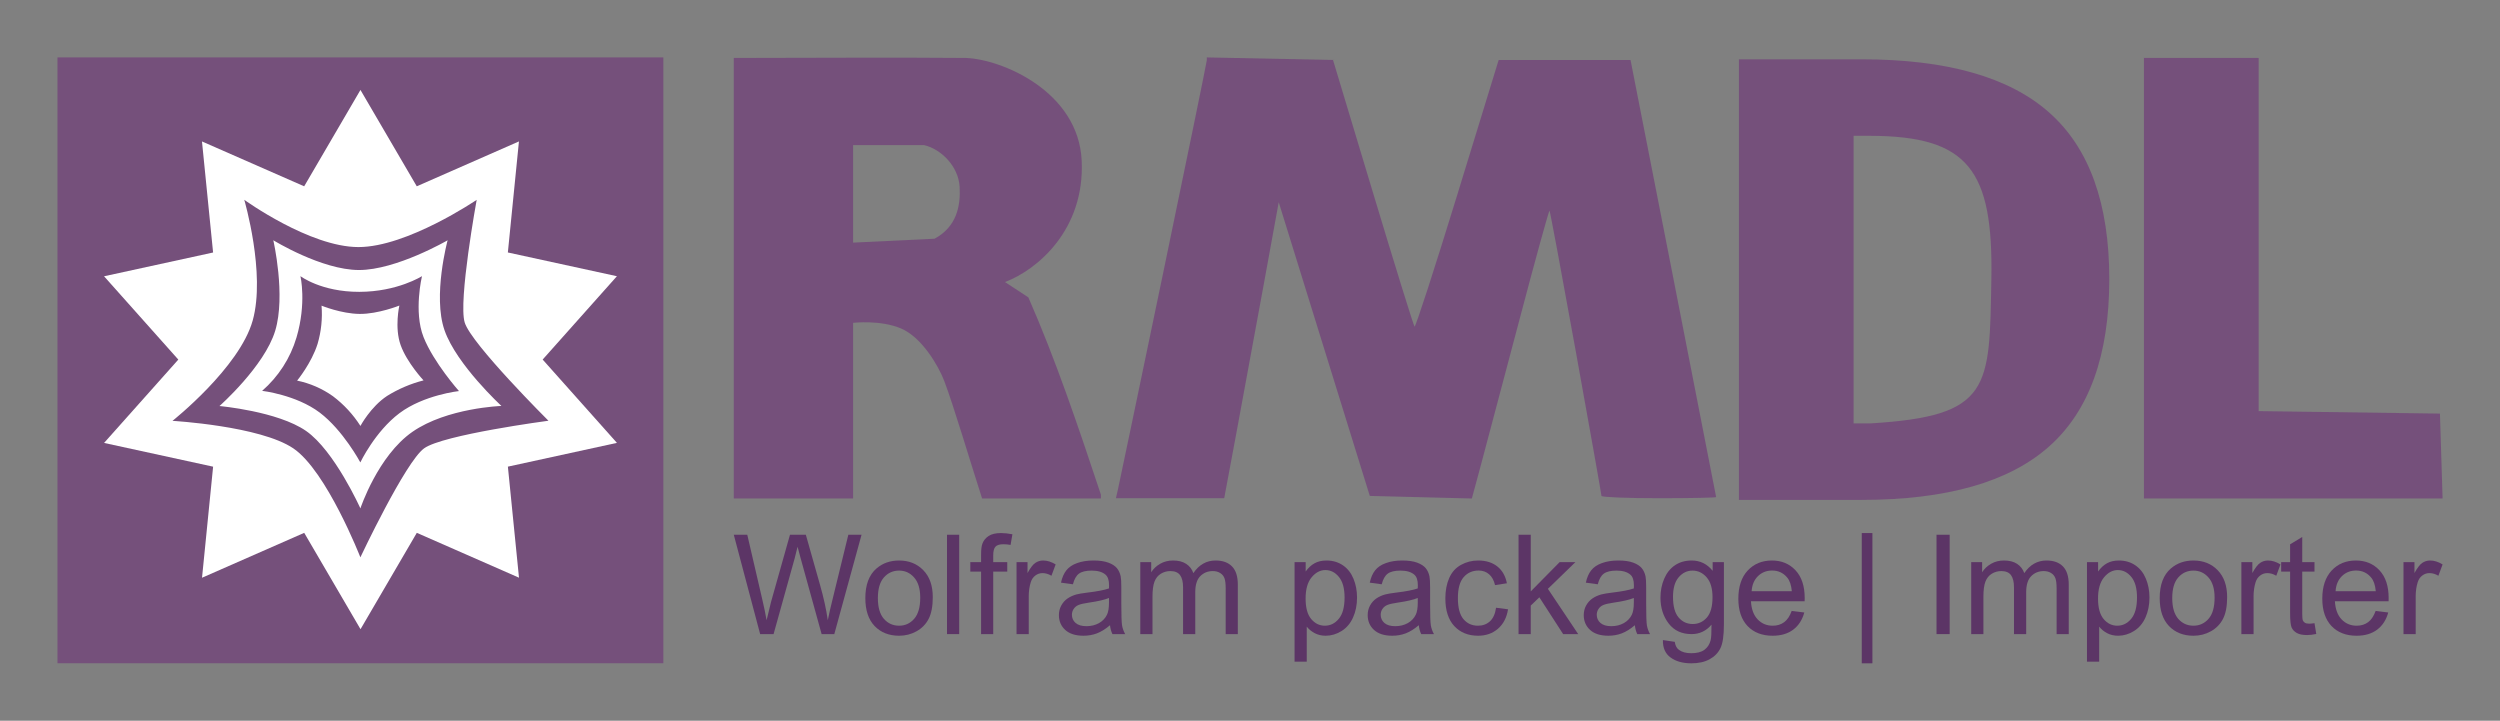 <?xml version="1.0" encoding="UTF-8" standalone="no"?>
<!-- Created with Inkscape (http://www.inkscape.org/) -->

<svg
   xmlns:dc="http://purl.org/dc/elements/1.1/"
   xmlns:cc="http://creativecommons.org/ns#"
   xmlns:rdf="http://www.w3.org/1999/02/22-rdf-syntax-ns#"
   xmlns:svg="http://www.w3.org/2000/svg"
   xmlns="http://www.w3.org/2000/svg"
   xmlns:sodipodi="http://sodipodi.sourceforge.net/DTD/sodipodi-0.dtd"
   xmlns:inkscape="http://www.inkscape.org/namespaces/inkscape"
   width="435.505mm"
   height="125.551mm"
   viewBox="0 0 1543.128 444.866"
   id="svg14758"
   version="1.1"
   inkscape:version="0.91 r13725"
   sodipodi:docname="math_rdml_logo.svg">
  <rect x="0" y="0" width="1543.128" height="444.866" fill="#808080" stroke="none"/>
  <defs
     id="defs14760" />
  <sodipodi:namedview
     id="base"
     pagecolor="#ffffff"
     bordercolor="#666666"
     borderopacity="1.0"
     inkscape:pageopacity="0.0"
     inkscape:pageshadow="2"
     inkscape:zoom="0.35"
     inkscape:cx="670.4212"
     inkscape:cy="217.39445"
     inkscape:document-units="px"
     inkscape:current-layer="layer1"
     showgrid="false"
     fit-margin-top="10"
     fit-margin-left="10"
     fit-margin-right="10"
     fit-margin-bottom="10"
     inkscape:window-width="1916"
     inkscape:window-height="1041"
     inkscape:window-x="0"
     inkscape:window-y="18"
     inkscape:window-maximized="0" />
  <g
     inkscape:label="Layer 1"
     inkscape:groupmode="layer"
     id="layer1"
     transform="translate(583.421,-15.215)">
    <g
       id="g15336"
       transform="matrix(0.954,0,0,0.954,-4.173,2.326)">
      <rect
         y="50.648"
         x="-569.988"
         height="392"
         width="392"
         id="rect14545-0-7"
         style="opacity:1;fill:#75507b;fill-opacity:1;stroke:none;stroke-width:0.1;stroke-miterlimit:4;stroke-dasharray:none;stroke-dashoffset:0;stroke-opacity:1" />
      <g
         transform="matrix(1.059,0,0,1.059,-634.465,4707.259)"
         id="g14720">
        <g
           id="g14640-8"
           transform="translate(-83.253,-1217.55)">
          <polygon
             transform="matrix(1.664,0,0,1.664,171.186,-3159.745)"
             points="149.11,59.676 153.18,18.9 115.664,35.38 94.988,0 74.322,35.383 36.801,18.912 40.881,59.688 0.845,68.417 28.111,99.008 0.849,129.604 40.888,138.324 36.818,179.1 74.336,162.621 95.011,198 115.678,162.617 153.197,179.086 149.119,138.313 189.155,129.583 161.889,98.993 189.151,68.396 "
             id="Shape-4-2-73-3-4"
             style="fill:#ffffff;fill-rule:evenodd;stroke:none;stroke-width:1" />
          <path
             style="fill:#75507b;fill-rule:evenodd;stroke:none;stroke-width:1"
             inkscape:connector-curvature="0"
             d="m 366.835,-3045.985 c 0,0 -14.932,9.551 -38.278,9.6 -23.346,0.049 -35.978,-9.6 -35.978,-9.6 0,0 3.834,16.412 -2.415,37.493 -3.757,12.639 -11.039,23.945 -20.992,32.592 0,0 20.784,2.421 35.138,13.243 14.354,10.821 24.859,30.477 24.859,30.477 0,0 9.013,-18.9 23.914,-30.078 14.901,-11.177 36.352,-13.508 36.352,-13.508 0,0 -15.537,-17.488 -21.659,-33.005 -6.122,-15.517 -0.94,-37.216 -0.94,-37.216 z m -21.339,73.207 c -9.997,6.59 -16.263,18.315 -16.263,18.315 -4.475,-7.014 -10.171,-13.169 -16.818,-18.173 -6.55,-4.653 -13.996,-7.892 -21.865,-9.512 0,0 8.803,-10.695 12.494,-22.433 2.236,-7.573 3.059,-15.492 2.428,-23.363 0,0 12.054,4.942 23.306,5.047 11.252,0.105 24.243,-5.111 24.243,-5.111 0,0 -3.067,13.367 0.765,24.127 3.832,10.76 14.001,21.59 14.001,21.59 -7.87,2.02 -15.387,5.228 -22.291,9.513 l 0,0 z m 47.442,-44.861 c -4.009,-13.084 7.314,-74.957 7.314,-74.957 0,0 -42.423,28.854 -72.232,28.854 -29.81,0 -69.765,-28.882 -69.765,-28.882 0,0 13.206,44.952 5.145,73.774 -8.06,28.823 -49.001,61.283 -49.001,61.283 0,0 53.503,3.082 73.819,16.803 20.316,13.72 40.977,66.582 40.977,66.582 0,0 27.447,-58.245 38.925,-66.582 11.477,-8.337 75.974,-16.875 75.974,-16.875 0,0 -47.147,-46.916 -51.156,-60 l 0,0 z m -31.91,66.755 c -21.142,14.658 -31.82,46.801 -31.82,46.801 0,0 -15.846,-35.295 -33.211,-47.334 -17.365,-12.039 -52.886,-15.205 -52.886,-15.205 0,0 27.406,-24.21 34.025,-45.908 6.619,-21.698 -1.134,-55.385 -1.134,-55.385 0,0 29.49,18.162 52.324,18.193 22.834,0.031 54.174,-18.172 54.174,-18.172 0,0 -9.209,34.015 -1.883,54.994 7.326,20.979 34.764,46.224 34.764,46.224 0,0 -33.211,1.134 -54.353,15.792 z"
             id="path14429-0-9-8-2" />
        </g>
      </g>
    </g>
    <g
       id="g14713"
       transform="translate(-658.981,4450.187)">
      <path
         sodipodi:nodetypes="csscccccsccsccccscsssccccssscc"
         inkscape:connector-curvature="0"
         id="rect14090-6-1-4-7-0-0-1"
         d="m 820.467,-4399.539 0,1.721 c 0,0.948 -12.105,59.94 -26.899,131.09 -14.794,71.15 -27.421,131.595 -28.06,134.321 l -1.162,4.957 33.432,0 33.432,0 7.53,-40.364 c 4.14,-22.2 11.706,-63.308 16.819,-91.351 l 9.295,-50.987 9.228,29.742 c 5.073,16.358 17.719,57.148 28.105,90.643 l 18.882,60.901 31.496,0.797 31.496,0.797 5.577,-20.625 c 3.069,-11.344 13.713,-51.462 23.651,-89.149 9.938,-37.687 18.362,-68.231 18.716,-67.877 0.354,0.354 7.712,39.791 16.354,87.639 8.642,47.847 15.712,87.632 15.712,88.413 0,0.781 15.933,1.422 35.407,1.422 19.474,0 35.391,-0.319 35.369,-0.708 -0.029,-0.39 -11.925,-61.255 -26.445,-135.256 l -26.395,-134.548 c -27.131,0 -54.262,0 -81.393,0 l -25.427,82.825 c -13.984,45.553 -25.909,82.338 -26.5,81.747 -0.591,-0.591 -12.155,-37.864 -25.698,-82.826 l -24.625,-81.747 c -25.965,-0.522 -51.931,-1.05 -77.896,-1.577 z"
         style="opacity:1;fill:#75507b;fill-opacity:1;stroke:none;stroke-width:0.1;stroke-miterlimit:4;stroke-dasharray:none;stroke-dashoffset:0;stroke-opacity:1" />
      <path
         sodipodi:nodetypes="cccczcccccczccccscccc"
         inkscape:connector-curvature="0"
         id="rect14090-1-6-7-7-8-4-7"
         d="m 528.49,-4399.202 c 0,90.643 0,181.286 0,271.929 l 73.647,0 0,-108.43 c 0,0 16.909,-1.955 29.665,3.513 12.756,5.468 22.926,22.81 26.605,32.387 5.977,15.79 15.572,48.353 23.358,72.53 l 73.332,0 0,-2.385 c -13.707,-41.246 -27.88,-83.306 -44.79,-121.774 -4.809,-3.148 -9.616,-6.299 -14.423,-9.45 19.867,-7.495 49.349,-32.191 47.352,-74.92 -1.997,-42.729 -49.149,-62.555 -71.473,-63.401 -47.752,-0.421 -95.514,0 -143.273,0 z m 73.647,53.819 43.905,0 c 10.502,2.518 21.149,13.092 21.855,25.763 0.661,11.875 -1.872,24.684 -15.487,32.001 l -50.273,2.401 0,-60.176 z"
         style="opacity:1;fill:#75507b;fill-opacity:1;stroke:none;stroke-width:0.1;stroke-miterlimit:4;stroke-dasharray:none;stroke-dashoffset:0;stroke-opacity:1" />
      <path
         inkscape:connector-curvature="0"
         id="rect14090-15-2-3-3-3-4-0-6"
         d="m 1398.921,-4399.202 0,135.964 0,135.964 92.17,0 92.164,0 -0.813,-26.201 -0.819,-26.201 -55.944,-0.769 -55.944,-0.769 0,-108.994 0,-108.994 -35.407,0 -35.407,0 z"
         style="opacity:1;fill:#75507b;fill-opacity:1;stroke:none;stroke-width:0.1;stroke-miterlimit:4;stroke-dasharray:none;stroke-dashoffset:0;stroke-opacity:1" />
      <g
         transform="matrix(2.833,0,0,2.833,6998.269,-10159.039)"
         id="text14196-3-3-0-6-9-8"
         style="font-style:normal;font-weight:normal;font-size:131.687px;line-height:125%;font-family:sans-serif;letter-spacing:0px;word-spacing:0px;opacity:1;fill:#75507b;fill-opacity:1;stroke:none;stroke-width:1px;stroke-linecap:butt;stroke-linejoin:miter;stroke-opacity:1">
        <path
           sodipodi:nodetypes="ccczcccscssscc"
           style="fill:#75507b;fill-opacity:1"
           inkscape:connector-curvature="0"
           id="path14201-5-9-4-1-0-2"
           d="m -2039.733,2050.091 0,62.652 3.689,0 c 26.341,-1.586 25.899,-7.651 26.323,-31.423 0.424,-23.771 -4.99,-31.16 -26.323,-31.23 z m -24.989,-16.674 26.684,0 c 18.604,0 32.257,3.879 40.959,11.638 8.702,7.716 13.053,19.804 13.053,36.265 0,16.547 -4.372,28.699 -13.117,36.458 -8.745,7.759 -22.376,11.638 -40.895,11.638 l -26.684,0 z" />
      </g>
    </g>
    <g
       style="font-style:normal;font-variant:normal;font-weight:normal;font-stretch:normal;font-size:85.676px;line-height:125%;font-family:Arial;-inkscape-font-specification:Arial;letter-spacing:0px;word-spacing:0px;fill:#5c3566;fill-opacity:1;stroke:none;stroke-width:1px;stroke-linecap:butt;stroke-linejoin:miter;stroke-opacity:1"
       id="text14686">
      <path
         d="m -114.218,406.617 -16.273,-61.329 8.325,0 9.329,40.203 q 1.506,6.317 2.594,12.55 2.343,-9.831 2.761,-11.337 l 11.672,-41.416 9.789,0 8.785,31.041 q 3.305,11.546 4.769,21.712 1.171,-5.815 3.054,-13.345 l 9.622,-39.408 8.158,0 -16.817,61.329 -7.823,0 -12.927,-46.729 q -1.632,-5.857 -1.924,-7.195 -0.962,4.225 -1.799,7.195 l -13.01,46.729 -8.283,0 z"
         style="font-style:normal;font-variant:normal;font-weight:normal;font-stretch:normal;font-size:85.676px;font-family:Arial;-inkscape-font-specification:Arial;fill:#5c3566"
         id="path15363" />
      <path
         d="m -49.291,384.403 q 0,-12.341 6.861,-18.282 5.731,-4.936 13.973,-4.936 9.162,0 14.977,6.024 5.815,5.982 5.815,16.566 0,8.576 -2.594,13.512 -2.552,4.895 -7.488,7.614 -4.895,2.719 -10.71,2.719 -9.329,0 -15.102,-5.982 -5.731,-5.982 -5.731,-17.236 z m 7.739,0 q 0,8.534 3.723,12.801 3.723,4.225 9.371,4.225 5.606,0 9.329,-4.267 3.723,-4.267 3.723,-13.01 0,-8.241 -3.765,-12.467 -3.723,-4.267 -9.287,-4.267 -5.648,0 -9.371,4.225 -3.723,4.225 -3.723,12.759 z"
         style="font-style:normal;font-variant:normal;font-weight:normal;font-stretch:normal;font-size:85.676px;font-family:Arial;-inkscape-font-specification:Arial;fill:#5c3566"
         id="path15365" />
      <path
         d="m 1.119,406.617 0,-61.329 7.53,0 0,61.329 -7.53,0 z"
         style="font-style:normal;font-variant:normal;font-weight:normal;font-stretch:normal;font-size:85.676px;font-family:Arial;-inkscape-font-specification:Arial;fill:#5c3566"
         id="path15367" />
      <path
         d="m 22.161,406.617 0,-38.571 -6.652,0 0,-5.857 6.652,0 0,-4.727 q 0,-4.476 0.795,-6.652 1.088,-2.928 3.807,-4.727 2.761,-1.841 7.697,-1.841 3.179,0 7.028,0.753 l -1.13,6.568 q -2.343,-0.418 -4.434,-0.418 -3.43,0 -4.853,1.464 -1.422,1.464 -1.422,5.48 l 0,4.1 8.66,0 0,5.857 -8.66,0 0,38.571 -7.488,0 z"
         style="font-style:normal;font-variant:normal;font-weight:normal;font-stretch:normal;font-size:85.676px;font-family:Arial;-inkscape-font-specification:Arial;fill:#5c3566"
         id="path15369" />
      <path
         d="m 44.041,406.617 0,-44.428 6.777,0 0,6.735 q 2.594,-4.727 4.769,-6.233 2.217,-1.506 4.853,-1.506 3.807,0 7.739,2.426 l -2.594,6.986 q -2.761,-1.632 -5.522,-1.632 -2.468,0 -4.434,1.506 -1.966,1.464 -2.803,4.1 -1.255,4.016 -1.255,8.785 l 0,23.26 -7.53,0 z"
         style="font-style:normal;font-variant:normal;font-weight:normal;font-stretch:normal;font-size:85.676px;font-family:Arial;-inkscape-font-specification:Arial;fill:#5c3566"
         id="path15371" />
      <path
         d="m 101.73,401.137 q -4.183,3.556 -8.074,5.02 -3.849,1.464 -8.283,1.464 -7.321,0 -11.253,-3.556 -3.932,-3.598 -3.932,-9.162 0,-3.263 1.464,-5.94 1.506,-2.719 3.891,-4.351 2.426,-1.632 5.438,-2.468 2.217,-0.586 6.693,-1.13 9.12,-1.088 13.429,-2.594 0.042,-1.548 0.042,-1.966 0,-4.602 -2.134,-6.484 -2.887,-2.552 -8.576,-2.552 -5.313,0 -7.865,1.883 -2.51,1.841 -3.723,6.568 l -7.363,-1.004 q 1.004,-4.727 3.305,-7.614 2.301,-2.928 6.652,-4.476 4.351,-1.59 10.082,-1.59 5.689,0 9.245,1.339 3.556,1.339 5.229,3.389 1.673,2.008 2.343,5.104 0.377,1.924 0.377,6.944 l 0,10.04 q 0,10.5 0.46,13.303 0.502,2.761 1.924,5.313 l -7.865,0 q -1.171,-2.343 -1.506,-5.48 z m -0.628,-16.817 q -4.1,1.673 -12.299,2.845 -4.644,0.669 -6.568,1.506 -1.924,0.837 -2.97,2.468 -1.046,1.59 -1.046,3.556 0,3.012 2.259,5.02 2.301,2.008 6.693,2.008 4.351,0 7.739,-1.883 3.389,-1.924 4.978,-5.229 1.213,-2.552 1.213,-7.53 l 0,-2.761 z"
         style="font-style:normal;font-variant:normal;font-weight:normal;font-stretch:normal;font-size:85.676px;font-family:Arial;-inkscape-font-specification:Arial;fill:#5c3566"
         id="path15373" />
      <path
         d="m 120.43,406.617 0,-44.428 6.735,0 0,6.233 q 2.092,-3.263 5.564,-5.229 3.472,-2.008 7.907,-2.008 4.936,0 8.074,2.05 3.179,2.05 4.476,5.731 5.271,-7.781 13.722,-7.781 6.61,0 10.166,3.681 3.556,3.64 3.556,11.253 l 0,30.497 -7.488,0 0,-27.987 q 0,-4.518 -0.753,-6.484 -0.711,-2.008 -2.636,-3.221 -1.924,-1.213 -4.518,-1.213 -4.685,0 -7.781,3.138 -3.096,3.096 -3.096,9.957 l 0,25.812 -7.53,0 0,-28.866 q 0,-5.02 -1.841,-7.53 -1.841,-2.51 -6.024,-2.51 -3.179,0 -5.899,1.673 -2.677,1.673 -3.891,4.895 -1.213,3.221 -1.213,9.287 l 0,23.051 -7.53,0 z"
         style="font-style:normal;font-variant:normal;font-weight:normal;font-stretch:normal;font-size:85.676px;font-family:Arial;-inkscape-font-specification:Arial;fill:#5c3566"
         id="path15375" />
      <path
         d="m 215.644,423.644 0,-61.454 6.861,0 0,5.773 q 2.426,-3.389 5.48,-5.062 3.054,-1.715 7.405,-1.715 5.689,0 10.04,2.928 4.351,2.928 6.568,8.283 2.217,5.313 2.217,11.672 0,6.819 -2.468,12.299 -2.426,5.438 -7.112,8.367 -4.644,2.887 -9.789,2.887 -3.765,0 -6.777,-1.59 -2.97,-1.59 -4.895,-4.016 l 0,21.628 -7.53,0 z m 6.819,-38.989 q 0,8.576 3.472,12.676 3.472,4.1 8.409,4.1 5.02,0 8.576,-4.225 3.598,-4.267 3.598,-13.178 0,-8.492 -3.514,-12.718 -3.472,-4.225 -8.325,-4.225 -4.811,0 -8.534,4.518 -3.681,4.476 -3.681,13.052 z"
         style="font-style:normal;font-variant:normal;font-weight:normal;font-stretch:normal;font-size:85.676px;font-family:Arial;-inkscape-font-specification:Arial;fill:#5c3566"
         id="path15377" />
      <path
         d="m 292.327,401.137 q -4.183,3.556 -8.074,5.02 -3.849,1.464 -8.283,1.464 -7.321,0 -11.253,-3.556 -3.932,-3.598 -3.932,-9.162 0,-3.263 1.464,-5.94 1.506,-2.719 3.891,-4.351 2.426,-1.632 5.438,-2.468 2.217,-0.586 6.693,-1.13 9.12,-1.088 13.429,-2.594 0.042,-1.548 0.042,-1.966 0,-4.602 -2.134,-6.484 -2.887,-2.552 -8.576,-2.552 -5.313,0 -7.865,1.883 -2.51,1.841 -3.723,6.568 l -7.363,-1.004 q 1.004,-4.727 3.305,-7.614 2.301,-2.928 6.652,-4.476 4.351,-1.59 10.082,-1.59 5.689,0 9.245,1.339 3.556,1.339 5.229,3.389 1.673,2.008 2.343,5.104 0.377,1.924 0.377,6.944 l 0,10.04 q 0,10.5 0.46,13.303 0.502,2.761 1.924,5.313 l -7.865,0 q -1.171,-2.343 -1.506,-5.48 z m -0.628,-16.817 q -4.1,1.673 -12.299,2.845 -4.644,0.669 -6.568,1.506 -1.924,0.837 -2.97,2.468 -1.046,1.59 -1.046,3.556 0,3.012 2.259,5.02 2.301,2.008 6.693,2.008 4.351,0 7.739,-1.883 3.389,-1.924 4.978,-5.229 1.213,-2.552 1.213,-7.53 l 0,-2.761 z"
         style="font-style:normal;font-variant:normal;font-weight:normal;font-stretch:normal;font-size:85.676px;font-family:Arial;-inkscape-font-specification:Arial;fill:#5c3566"
         id="path15379" />
      <path
         d="m 340.017,390.344 7.405,0.962 q -1.213,7.656 -6.233,12.006 -4.978,4.309 -12.257,4.309 -9.12,0 -14.684,-5.94 -5.522,-5.982 -5.522,-17.11 0,-7.195 2.385,-12.592 2.385,-5.397 7.237,-8.074 4.895,-2.719 10.626,-2.719 7.237,0 11.839,3.681 4.602,3.64 5.899,10.375 l -7.321,1.13 q -1.046,-4.476 -3.723,-6.735 -2.636,-2.259 -6.401,-2.259 -5.689,0 -9.245,4.1 -3.556,4.058 -3.556,12.885 0,8.953 3.43,13.01 3.43,4.058 8.953,4.058 4.434,0 7.405,-2.719 2.97,-2.719 3.765,-8.367 z"
         style="font-style:normal;font-variant:normal;font-weight:normal;font-stretch:normal;font-size:85.676px;font-family:Arial;-inkscape-font-specification:Arial;fill:#5c3566"
         id="path15381" />
      <path
         d="m 353.906,406.617 0,-61.329 7.53,0 0,34.973 17.821,-18.072 9.747,0 -16.985,16.483 18.7,27.945 -9.287,0 -14.684,-22.716 -5.313,5.104 0,17.612 -7.53,0 z"
         style="font-style:normal;font-variant:normal;font-weight:normal;font-stretch:normal;font-size:85.676px;font-family:Arial;-inkscape-font-specification:Arial;fill:#5c3566"
         id="path15383" />
      <path
         d="m 425.694,401.137 q -4.183,3.556 -8.074,5.02 -3.849,1.464 -8.283,1.464 -7.321,0 -11.253,-3.556 -3.932,-3.598 -3.932,-9.162 0,-3.263 1.464,-5.94 1.506,-2.719 3.891,-4.351 2.426,-1.632 5.438,-2.468 2.217,-0.586 6.693,-1.13 9.12,-1.088 13.429,-2.594 0.042,-1.548 0.042,-1.966 0,-4.602 -2.134,-6.484 -2.887,-2.552 -8.576,-2.552 -5.313,0 -7.865,1.883 -2.51,1.841 -3.723,6.568 l -7.363,-1.004 q 1.004,-4.727 3.305,-7.614 2.301,-2.928 6.652,-4.476 4.351,-1.59 10.082,-1.59 5.689,0 9.245,1.339 3.556,1.339 5.229,3.389 1.673,2.008 2.343,5.104 0.377,1.924 0.377,6.944 l 0,10.04 q 0,10.5 0.46,13.303 0.502,2.761 1.924,5.313 l -7.865,0 q -1.171,-2.343 -1.506,-5.48 z m -0.628,-16.817 q -4.1,1.673 -12.299,2.845 -4.644,0.669 -6.568,1.506 -1.924,0.837 -2.97,2.468 -1.046,1.59 -1.046,3.556 0,3.012 2.259,5.02 2.301,2.008 6.693,2.008 4.351,0 7.739,-1.883 3.389,-1.924 4.978,-5.229 1.213,-2.552 1.213,-7.53 l 0,-2.761 z"
         style="font-style:normal;font-variant:normal;font-weight:normal;font-stretch:normal;font-size:85.676px;font-family:Arial;-inkscape-font-specification:Arial;fill:#5c3566"
         id="path15385" />
      <path
         d="m 443.013,410.299 7.321,1.088 q 0.46,3.389 2.552,4.936 2.803,2.092 7.656,2.092 5.229,0 8.074,-2.092 2.845,-2.092 3.849,-5.857 0.586,-2.301 0.544,-9.664 -4.936,5.815 -12.299,5.815 -9.162,0 -14.182,-6.61 -5.02,-6.61 -5.02,-15.855 0,-6.359 2.301,-11.714 2.301,-5.397 6.652,-8.325 4.393,-2.928 10.291,-2.928 7.865,0 12.969,6.359 l 0,-5.355 6.944,0 0,38.404 q 0,10.375 -2.134,14.684 -2.092,4.351 -6.693,6.861 -4.56,2.51 -11.253,2.51 -7.948,0 -12.843,-3.598 -4.895,-3.556 -4.727,-10.751 z m 6.233,-26.69 q 0,8.743 3.472,12.759 3.472,4.016 8.702,4.016 5.187,0 8.701,-3.974 3.514,-4.016 3.514,-12.55 0,-8.158 -3.64,-12.299 -3.598,-4.142 -8.702,-4.142 -5.02,0 -8.534,4.1 -3.514,4.058 -3.514,12.09 z"
         style="font-style:normal;font-variant:normal;font-weight:normal;font-stretch:normal;font-size:85.676px;font-family:Arial;-inkscape-font-specification:Arial;fill:#5c3566"
         id="path15387" />
      <path
         d="m 522.498,392.31 7.781,0.962 q -1.841,6.819 -6.819,10.584 -4.978,3.765 -12.718,3.765 -9.747,0 -15.479,-5.982 -5.689,-6.024 -5.689,-16.859 0,-11.212 5.773,-17.403 5.773,-6.191 14.977,-6.191 8.911,0 14.558,6.066 5.648,6.066 5.648,17.068 0,0.669 -0.042,2.008 l -33.133,0 q 0.418,7.321 4.142,11.212 3.723,3.891 9.287,3.891 4.142,0 7.07,-2.175 2.928,-2.175 4.644,-6.944 z m -24.724,-12.174 24.808,0 q -0.502,-5.606 -2.845,-8.409 -3.598,-4.351 -9.329,-4.351 -5.187,0 -8.743,3.472 -3.514,3.472 -3.891,9.287 z"
         style="font-style:normal;font-variant:normal;font-weight:normal;font-stretch:normal;font-size:85.676px;font-family:Arial;-inkscape-font-specification:Arial;fill:#5c3566"
         id="path15389" />
      <path
         d="m 565.755,424.648 0,-80.405 6.568,0 0,80.405 -6.568,0 z"
         style="font-style:normal;font-variant:normal;font-weight:normal;font-stretch:normal;font-size:85.676px;font-family:Arial;-inkscape-font-specification:Arial;fill:#5c3566"
         id="path15391" />
      <path
         d="m 611.898,406.617 0,-61.329 8.116,0 0,61.329 -8.116,0 z"
         style="font-style:normal;font-variant:normal;font-weight:normal;font-stretch:normal;font-size:85.676px;font-family:Arial;-inkscape-font-specification:Arial;fill:#5c3566"
         id="path15393" />
      <path
         d="m 633.317,406.617 0,-44.428 6.735,0 0,6.233 q 2.092,-3.263 5.564,-5.229 3.472,-2.008 7.907,-2.008 4.936,0 8.074,2.05 3.179,2.05 4.476,5.731 5.271,-7.781 13.722,-7.781 6.61,0 10.166,3.681 3.556,3.64 3.556,11.253 l 0,30.497 -7.488,0 0,-27.987 q 0,-4.518 -0.753,-6.484 -0.711,-2.008 -2.636,-3.221 -1.924,-1.213 -4.518,-1.213 -4.685,0 -7.781,3.138 -3.096,3.096 -3.096,9.957 l 0,25.812 -7.53,0 0,-28.866 q 0,-5.02 -1.841,-7.53 -1.841,-2.51 -6.024,-2.51 -3.179,0 -5.899,1.673 -2.677,1.673 -3.891,4.895 -1.213,3.221 -1.213,9.287 l 0,23.051 -7.53,0 z"
         style="font-style:normal;font-variant:normal;font-weight:normal;font-stretch:normal;font-size:85.676px;font-family:Arial;-inkscape-font-specification:Arial;fill:#5c3566"
         id="path15395" />
      <path
         d="m 704.77,423.644 0,-61.454 6.861,0 0,5.773 q 2.426,-3.389 5.48,-5.062 3.054,-1.715 7.405,-1.715 5.689,0 10.04,2.928 4.351,2.928 6.568,8.283 2.217,5.313 2.217,11.672 0,6.819 -2.468,12.299 -2.426,5.438 -7.112,8.367 -4.644,2.887 -9.789,2.887 -3.765,0 -6.777,-1.59 -2.97,-1.59 -4.895,-4.016 l 0,21.628 -7.53,0 z m 6.819,-38.989 q 0,8.576 3.472,12.676 3.472,4.1 8.409,4.1 5.02,0 8.576,-4.225 3.598,-4.267 3.598,-13.178 0,-8.492 -3.514,-12.718 -3.472,-4.225 -8.325,-4.225 -4.811,0 -8.534,4.518 -3.681,4.476 -3.681,13.052 z"
         style="font-style:normal;font-variant:normal;font-weight:normal;font-stretch:normal;font-size:85.676px;font-family:Arial;-inkscape-font-specification:Arial;fill:#5c3566"
         id="path15397" />
      <path
         d="m 749.658,384.403 q 0,-12.341 6.861,-18.282 5.731,-4.936 13.973,-4.936 9.162,0 14.977,6.024 5.815,5.982 5.815,16.566 0,8.576 -2.594,13.512 -2.552,4.895 -7.488,7.614 -4.895,2.719 -10.71,2.719 -9.329,0 -15.102,-5.982 -5.731,-5.982 -5.731,-17.236 z m 7.739,0 q 0,8.534 3.723,12.801 3.723,4.225 9.371,4.225 5.606,0 9.329,-4.267 3.723,-4.267 3.723,-13.01 0,-8.241 -3.765,-12.467 -3.723,-4.267 -9.287,-4.267 -5.648,0 -9.371,4.225 -3.723,4.225 -3.723,12.759 z"
         style="font-style:normal;font-variant:normal;font-weight:normal;font-stretch:normal;font-size:85.676px;font-family:Arial;-inkscape-font-specification:Arial;fill:#5c3566"
         id="path15399" />
      <path
         d="m 800.068,406.617 0,-44.428 6.777,0 0,6.735 q 2.594,-4.727 4.769,-6.233 2.217,-1.506 4.853,-1.506 3.807,0 7.739,2.426 l -2.594,6.986 q -2.761,-1.632 -5.522,-1.632 -2.468,0 -4.434,1.506 -1.966,1.464 -2.803,4.1 -1.255,4.016 -1.255,8.785 l 0,23.26 -7.53,0 z"
         style="font-style:normal;font-variant:normal;font-weight:normal;font-stretch:normal;font-size:85.676px;font-family:Arial;-inkscape-font-specification:Arial;fill:#5c3566"
         id="path15401" />
      <path
         d="m 845.207,399.882 1.088,6.652 q -3.179,0.669 -5.689,0.669 -4.1,0 -6.359,-1.297 -2.259,-1.297 -3.179,-3.389 -0.92,-2.134 -0.92,-8.911 l 0,-25.561 -5.522,0 0,-5.857 5.522,0 0,-11.002 7.488,-4.518 0,15.52 7.572,0 0,5.857 -7.572,0 0,25.979 q 0,3.221 0.377,4.142 0.418,0.92 1.297,1.464 0.92,0.544 2.594,0.544 1.255,0 3.305,-0.293 z"
         style="font-style:normal;font-variant:normal;font-weight:normal;font-stretch:normal;font-size:85.676px;font-family:Arial;-inkscape-font-specification:Arial;fill:#5c3566"
         id="path15403" />
      <path
         d="m 882.941,392.31 7.781,0.962 q -1.841,6.819 -6.819,10.584 -4.978,3.765 -12.718,3.765 -9.747,0 -15.479,-5.982 -5.689,-6.024 -5.689,-16.859 0,-11.212 5.773,-17.403 5.773,-6.191 14.977,-6.191 8.911,0 14.558,6.066 5.648,6.066 5.648,17.068 0,0.669 -0.042,2.008 l -33.133,0 q 0.418,7.321 4.142,11.212 3.723,3.891 9.287,3.891 4.142,0 7.07,-2.175 2.928,-2.175 4.644,-6.944 z m -24.724,-12.174 24.808,0 q -0.502,-5.606 -2.845,-8.409 -3.598,-4.351 -9.329,-4.351 -5.187,0 -8.743,3.472 -3.514,3.472 -3.891,9.287 z"
         style="font-style:normal;font-variant:normal;font-weight:normal;font-stretch:normal;font-size:85.676px;font-family:Arial;-inkscape-font-specification:Arial;fill:#5c3566"
         id="path15405" />
      <path
         d="m 900.135,406.617 0,-44.428 6.777,0 0,6.735 q 2.594,-4.727 4.769,-6.233 2.217,-1.506 4.853,-1.506 3.807,0 7.739,2.426 l -2.594,6.986 q -2.761,-1.632 -5.522,-1.632 -2.468,0 -4.434,1.506 -1.966,1.464 -2.803,4.1 -1.255,4.016 -1.255,8.785 l 0,23.26 -7.53,0 z"
         style="font-style:normal;font-variant:normal;font-weight:normal;font-stretch:normal;font-size:85.676px;font-family:Arial;-inkscape-font-specification:Arial;fill:#5c3566"
         id="path15407" />
    </g>
  </g>
</svg>
